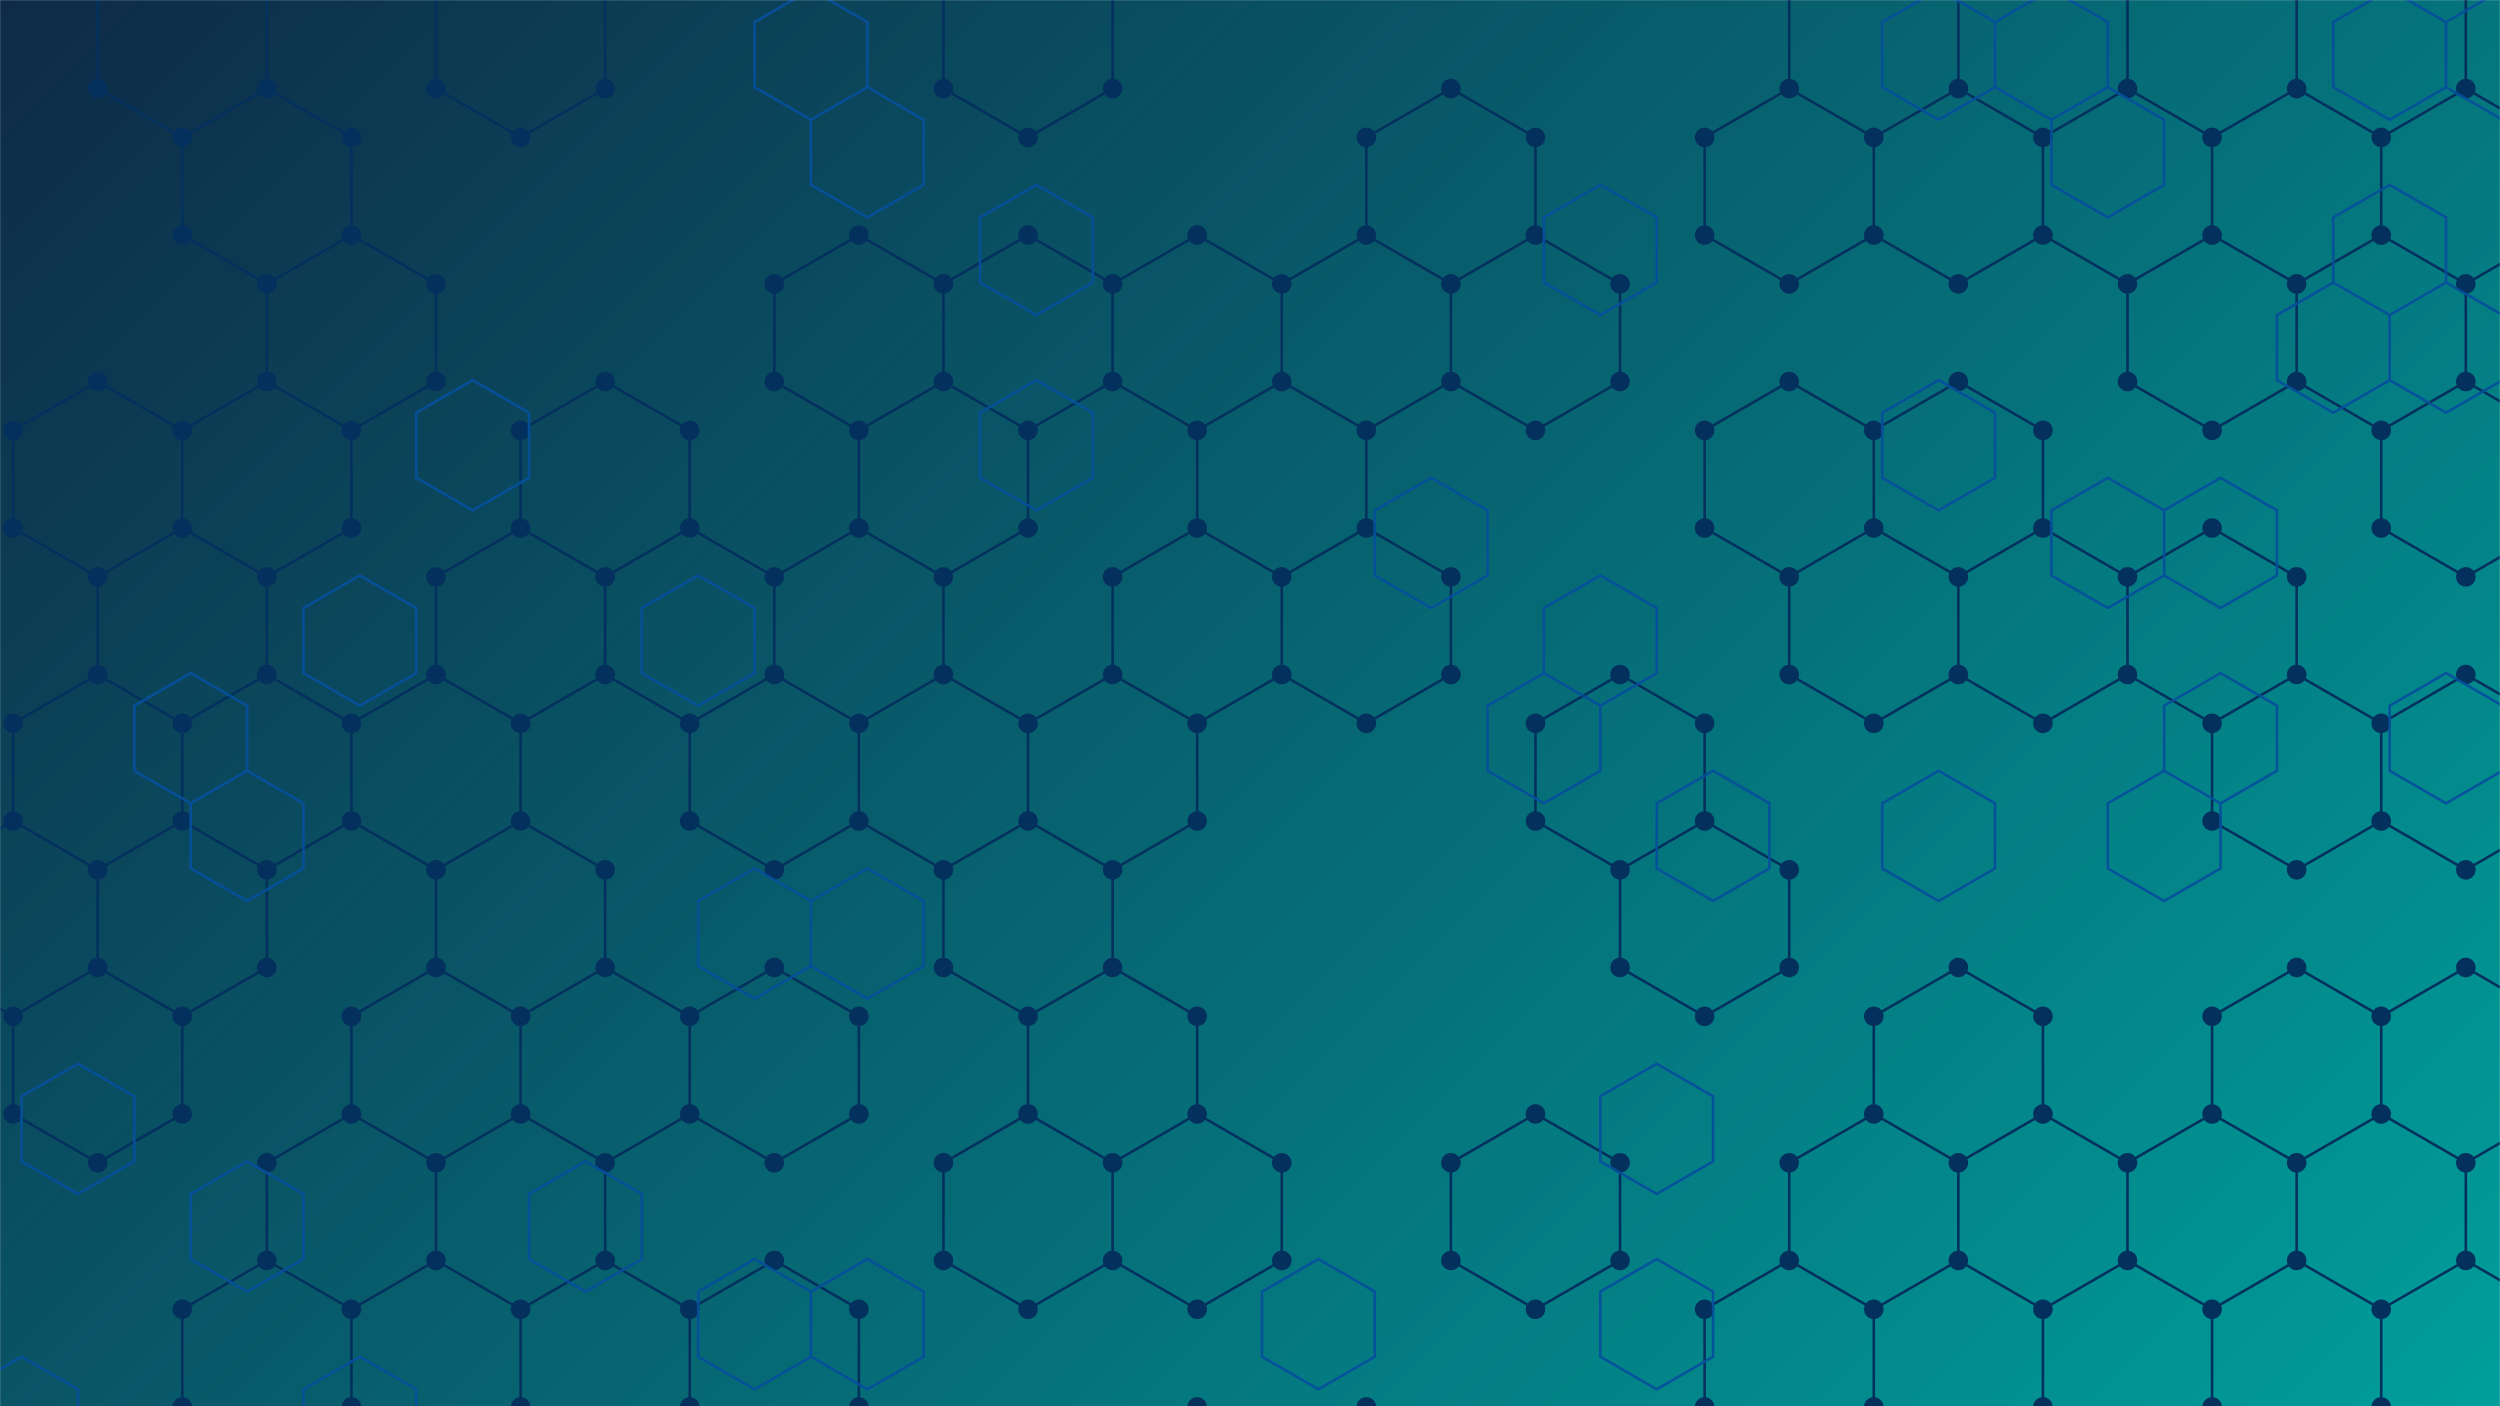 <svg xmlns="http://www.w3.org/2000/svg" version="1.1" xmlns:xlink="http://www.w3.org/1999/xlink" xmlns:svgjs="http://svgjs.com/svgjs" width="1920" height="1080" preserveAspectRatio="none" viewBox="0 0 1920 1080"><g mask="url(&quot;#SvgjsMask1135&quot;)" fill="none"><rect width="1920" height="1080" x="0" y="0" fill="url(#SvgjsLinearGradient1136)"></rect><path d="M75.03 293.03L139.99 330.53L139.99 405.53L75.03 443.03L10.08 405.53L10.08 330.53zM75.03 518.03L139.99 555.53L139.99 630.53L75.03 668.03L10.08 630.53L10.08 555.53zM10.08 630.53L75.03 668.03L75.03 743.03L10.08 780.53L-54.87 743.03L-54.87 668.03zM75.03 743.03L139.99 780.53L139.99 855.53L75.03 893.03L10.08 855.53L10.08 780.53zM139.99 -44.47L204.94 -6.97L204.94 68.03L139.99 105.53L75.03 68.03L75.03 -6.97zM204.94 68.03L269.89 105.53L269.89 180.53L204.94 218.03L139.99 180.53L139.99 105.53zM204.94 293.03L269.89 330.53L269.89 405.53L204.94 443.03L139.99 405.53L139.99 330.53zM139.99 405.53L204.94 443.03L204.94 518.03L139.99 555.53L75.03 518.03L75.03 443.03zM204.94 518.03L269.89 555.53L269.89 630.53L204.94 668.03L139.99 630.53L139.99 555.53zM139.99 630.53L204.94 668.03L204.94 743.03L139.99 780.53L75.03 743.03L75.03 668.03zM204.94 968.03L269.89 1005.53L269.89 1080.53L204.94 1118.03L139.99 1080.53L139.99 1005.53zM269.89 180.53L334.85 218.03L334.85 293.03L269.89 330.53L204.94 293.03L204.94 218.03zM334.85 518.03L399.8 555.53L399.8 630.53L334.85 668.03L269.89 630.53L269.89 555.53zM334.85 743.03L399.8 780.53L399.8 855.53L334.85 893.03L269.89 855.53L269.89 780.53zM269.89 855.53L334.85 893.03L334.85 968.03L269.89 1005.53L204.94 968.03L204.94 893.03zM269.89 1080.53L334.85 1118.03L334.85 1193.03L269.89 1230.53L204.94 1193.03L204.94 1118.03zM399.8 -44.47L464.76 -6.97L464.76 68.03L399.8 105.53L334.85 68.03L334.85 -6.97zM464.76 293.03L529.71 330.53L529.71 405.53L464.76 443.03L399.8 405.53L399.8 330.53zM399.8 405.53L464.76 443.03L464.76 518.03L399.8 555.53L334.85 518.03L334.85 443.03zM399.8 630.53L464.76 668.03L464.76 743.03L399.8 780.53L334.85 743.03L334.85 668.03zM464.76 743.03L529.71 780.53L529.71 855.53L464.76 893.03L399.8 855.53L399.8 780.53zM399.8 855.53L464.76 893.03L464.76 968.03L399.8 1005.53L334.85 968.03L334.85 893.03zM464.76 968.03L529.71 1005.53L529.71 1080.53L464.76 1118.03L399.8 1080.53L399.8 1005.53zM529.71 405.53L594.66 443.03L594.66 518.03L529.71 555.53L464.76 518.03L464.76 443.03zM594.66 518.03L659.62 555.53L659.62 630.53L594.66 668.03L529.71 630.53L529.71 555.53zM594.66 743.03L659.62 780.53L659.62 855.53L594.66 893.03L529.71 855.53L529.71 780.53zM594.66 968.03L659.62 1005.53L659.62 1080.53L594.66 1118.03L529.71 1080.53L529.71 1005.53zM659.62 180.53L724.57 218.03L724.57 293.03L659.62 330.53L594.66 293.03L594.66 218.03zM724.57 293.03L789.53 330.53L789.53 405.53L724.57 443.03L659.62 405.53L659.62 330.53zM659.62 405.53L724.57 443.03L724.57 518.03L659.62 555.53L594.66 518.03L594.66 443.03zM724.57 518.03L789.53 555.53L789.53 630.53L724.57 668.03L659.62 630.53L659.62 555.53zM659.62 1080.53L724.57 1118.03L724.57 1193.03L659.62 1230.53L594.66 1193.03L594.66 1118.03zM789.52 -44.47L854.48 -6.97L854.48 68.03L789.52 105.53L724.57 68.03L724.57 -6.97zM789.52 180.53L854.48 218.03L854.48 293.03L789.52 330.53L724.57 293.03L724.57 218.03zM854.48 518.03L919.43 555.53L919.43 630.53L854.48 668.03L789.52 630.53L789.52 555.53zM789.52 630.53L854.48 668.03L854.48 743.03L789.52 780.53L724.57 743.03L724.57 668.03zM854.48 743.03L919.43 780.53L919.43 855.53L854.48 893.03L789.52 855.53L789.52 780.53zM789.52 855.53L854.48 893.03L854.48 968.03L789.52 1005.53L724.57 968.03L724.57 893.03zM919.43 180.53L984.39 218.03L984.39 293.03L919.43 330.53L854.48 293.03L854.48 218.03zM984.39 293.03L1049.34 330.53L1049.34 405.53L984.39 443.03L919.43 405.53L919.43 330.53zM919.43 405.53L984.39 443.03L984.39 518.03L919.43 555.53L854.48 518.03L854.48 443.03zM919.43 855.53L984.39 893.03L984.39 968.03L919.43 1005.53L854.48 968.03L854.48 893.03zM919.43 1080.53L984.39 1118.03L984.39 1193.03L919.43 1230.53L854.48 1193.03L854.48 1118.03zM1114.29 68.03L1179.25 105.53L1179.25 180.53L1114.29 218.03L1049.34 180.53L1049.34 105.53zM1049.34 180.53L1114.29 218.03L1114.29 293.03L1049.34 330.53L984.39 293.03L984.39 218.03zM1049.34 405.53L1114.29 443.03L1114.29 518.03L1049.34 555.53L984.39 518.03L984.39 443.03zM1049.34 1080.53L1114.29 1118.03L1114.29 1193.03L1049.34 1230.53L984.39 1193.03L984.39 1118.03zM1179.25 180.53L1244.2 218.03L1244.2 293.03L1179.25 330.53L1114.29 293.03L1114.29 218.03zM1244.2 518.03L1309.15 555.53L1309.15 630.53L1244.2 668.03L1179.25 630.53L1179.25 555.53zM1179.25 855.53L1244.2 893.03L1244.2 968.03L1179.25 1005.53L1114.29 968.03L1114.29 893.03zM1374.11 68.03L1439.06 105.53L1439.06 180.53L1374.11 218.03L1309.15 180.53L1309.15 105.53zM1374.11 293.03L1439.06 330.53L1439.06 405.53L1374.11 443.03L1309.15 405.53L1309.15 330.53zM1309.15 630.53L1374.11 668.03L1374.11 743.03L1309.15 780.53L1244.2 743.03L1244.2 668.03zM1374.11 968.03L1439.06 1005.53L1439.06 1080.53L1374.11 1118.03L1309.15 1080.53L1309.15 1005.53zM1309.15 1080.53L1374.11 1118.03L1374.11 1193.03L1309.15 1230.53L1244.2 1193.03L1244.2 1118.03zM1439.06 -44.47L1504.02 -6.97L1504.02 68.03L1439.06 105.53L1374.11 68.03L1374.11 -6.97zM1504.02 68.03L1568.97 105.53L1568.97 180.53L1504.02 218.03L1439.06 180.53L1439.06 105.53zM1504.02 293.03L1568.97 330.53L1568.97 405.53L1504.02 443.03L1439.06 405.53L1439.06 330.53zM1439.06 405.53L1504.02 443.03L1504.02 518.03L1439.06 555.53L1374.11 518.03L1374.11 443.03zM1504.02 743.03L1568.97 780.53L1568.97 855.53L1504.02 893.03L1439.06 855.53L1439.06 780.53zM1439.06 855.53L1504.02 893.03L1504.02 968.03L1439.06 1005.53L1374.11 968.03L1374.11 893.03zM1504.02 968.03L1568.97 1005.53L1568.97 1080.53L1504.02 1118.03L1439.06 1080.53L1439.06 1005.53zM1439.06 1080.53L1504.02 1118.03L1504.02 1193.03L1439.06 1230.53L1374.11 1193.03L1374.11 1118.03zM1633.92 68.03L1698.88 105.53L1698.88 180.53L1633.92 218.03L1568.97 180.53L1568.97 105.53zM1568.97 405.53L1633.92 443.03L1633.92 518.03L1568.97 555.53L1504.02 518.03L1504.02 443.03zM1568.97 855.53L1633.92 893.03L1633.92 968.03L1568.97 1005.53L1504.02 968.03L1504.02 893.03zM1633.92 968.03L1698.88 1005.53L1698.88 1080.53L1633.92 1118.03L1568.97 1080.53L1568.97 1005.53zM1698.88 -44.47L1763.83 -6.97L1763.83 68.03L1698.88 105.53L1633.92 68.03L1633.92 -6.97zM1698.88 180.53L1763.83 218.03L1763.83 293.03L1698.88 330.53L1633.92 293.03L1633.92 218.03zM1698.88 405.53L1763.83 443.03L1763.83 518.03L1698.88 555.53L1633.92 518.03L1633.92 443.03zM1763.83 518.03L1828.78 555.53L1828.78 630.53L1763.83 668.03L1698.88 630.53L1698.88 555.53zM1763.83 743.03L1828.78 780.53L1828.78 855.53L1763.83 893.03L1698.88 855.53L1698.88 780.53zM1698.88 855.53L1763.83 893.03L1763.83 968.03L1698.88 1005.53L1633.92 968.03L1633.92 893.03zM1763.83 968.03L1828.78 1005.53L1828.78 1080.53L1763.83 1118.03L1698.88 1080.53L1698.88 1005.53zM1698.88 1080.53L1763.83 1118.03L1763.83 1193.03L1698.88 1230.53L1633.92 1193.03L1633.92 1118.03zM1828.78 -44.47L1893.74 -6.97L1893.74 68.03L1828.78 105.53L1763.83 68.03L1763.83 -6.97zM1893.74 68.03L1958.69 105.53L1958.69 180.53L1893.74 218.03L1828.78 180.53L1828.78 105.53zM1828.78 180.53L1893.74 218.03L1893.74 293.03L1828.78 330.53L1763.83 293.03L1763.83 218.03zM1893.74 293.03L1958.69 330.53L1958.69 405.53L1893.74 443.03L1828.78 405.53L1828.78 330.53zM1893.74 518.03L1958.69 555.53L1958.69 630.53L1893.74 668.03L1828.78 630.53L1828.78 555.53zM1893.74 743.03L1958.69 780.53L1958.69 855.53L1893.74 893.03L1828.78 855.53L1828.78 780.53zM1828.78 855.53L1893.74 893.03L1893.74 968.03L1828.78 1005.53L1763.83 968.03L1763.83 893.03zM1893.74 968.03L1958.69 1005.53L1958.69 1080.53L1893.74 1118.03L1828.78 1080.53L1828.78 1005.53zM1828.78 1080.53L1893.74 1118.03L1893.74 1193.03L1828.78 1230.53L1763.83 1193.03L1763.83 1118.03z" stroke="#03305d" stroke-width="2"></path><path d="M67.53 293.03 a7.5 7.5 0 1 0 15 0 a7.5 7.5 0 1 0 -15 0zM132.49 330.53 a7.5 7.5 0 1 0 15 0 a7.5 7.5 0 1 0 -15 0zM132.49 405.53 a7.5 7.5 0 1 0 15 0 a7.5 7.5 0 1 0 -15 0zM67.53 443.03 a7.5 7.5 0 1 0 15 0 a7.5 7.5 0 1 0 -15 0zM2.58 405.53 a7.5 7.5 0 1 0 15 0 a7.5 7.5 0 1 0 -15 0zM2.58 330.53 a7.5 7.5 0 1 0 15 0 a7.5 7.5 0 1 0 -15 0zM67.53 518.03 a7.5 7.5 0 1 0 15 0 a7.5 7.5 0 1 0 -15 0zM132.49 555.53 a7.5 7.5 0 1 0 15 0 a7.5 7.5 0 1 0 -15 0zM132.49 630.53 a7.5 7.5 0 1 0 15 0 a7.5 7.5 0 1 0 -15 0zM67.53 668.03 a7.5 7.5 0 1 0 15 0 a7.5 7.5 0 1 0 -15 0zM2.58 630.53 a7.5 7.5 0 1 0 15 0 a7.5 7.5 0 1 0 -15 0zM2.58 555.53 a7.5 7.5 0 1 0 15 0 a7.5 7.5 0 1 0 -15 0zM67.53 743.03 a7.5 7.5 0 1 0 15 0 a7.5 7.5 0 1 0 -15 0zM2.58 780.53 a7.5 7.5 0 1 0 15 0 a7.5 7.5 0 1 0 -15 0zM-62.37 743.03 a7.5 7.5 0 1 0 15 0 a7.5 7.5 0 1 0 -15 0zM-62.37 668.03 a7.5 7.5 0 1 0 15 0 a7.5 7.5 0 1 0 -15 0zM132.49 780.53 a7.5 7.5 0 1 0 15 0 a7.5 7.5 0 1 0 -15 0zM132.49 855.53 a7.5 7.5 0 1 0 15 0 a7.5 7.5 0 1 0 -15 0zM67.53 893.03 a7.5 7.5 0 1 0 15 0 a7.5 7.5 0 1 0 -15 0zM2.58 855.53 a7.5 7.5 0 1 0 15 0 a7.5 7.5 0 1 0 -15 0zM132.49 -44.47 a7.5 7.5 0 1 0 15 0 a7.5 7.5 0 1 0 -15 0zM197.44 -6.97 a7.5 7.5 0 1 0 15 0 a7.5 7.5 0 1 0 -15 0zM197.44 68.03 a7.5 7.5 0 1 0 15 0 a7.5 7.5 0 1 0 -15 0zM132.49 105.53 a7.5 7.5 0 1 0 15 0 a7.5 7.5 0 1 0 -15 0zM67.53 68.03 a7.5 7.5 0 1 0 15 0 a7.5 7.5 0 1 0 -15 0zM67.53 -6.97 a7.5 7.5 0 1 0 15 0 a7.5 7.5 0 1 0 -15 0zM262.39 105.53 a7.5 7.5 0 1 0 15 0 a7.5 7.5 0 1 0 -15 0zM262.39 180.53 a7.5 7.5 0 1 0 15 0 a7.5 7.5 0 1 0 -15 0zM197.44 218.03 a7.5 7.5 0 1 0 15 0 a7.5 7.5 0 1 0 -15 0zM132.49 180.53 a7.5 7.5 0 1 0 15 0 a7.5 7.5 0 1 0 -15 0zM197.44 293.03 a7.5 7.5 0 1 0 15 0 a7.5 7.5 0 1 0 -15 0zM262.39 330.53 a7.5 7.5 0 1 0 15 0 a7.5 7.5 0 1 0 -15 0zM262.39 405.53 a7.5 7.5 0 1 0 15 0 a7.5 7.5 0 1 0 -15 0zM197.44 443.03 a7.5 7.5 0 1 0 15 0 a7.5 7.5 0 1 0 -15 0zM197.44 518.03 a7.5 7.5 0 1 0 15 0 a7.5 7.5 0 1 0 -15 0zM262.39 555.53 a7.5 7.5 0 1 0 15 0 a7.5 7.5 0 1 0 -15 0zM262.39 630.53 a7.5 7.5 0 1 0 15 0 a7.5 7.5 0 1 0 -15 0zM197.44 668.03 a7.5 7.5 0 1 0 15 0 a7.5 7.5 0 1 0 -15 0zM197.44 743.03 a7.5 7.5 0 1 0 15 0 a7.5 7.5 0 1 0 -15 0zM197.44 968.03 a7.5 7.5 0 1 0 15 0 a7.5 7.5 0 1 0 -15 0zM262.39 1005.53 a7.5 7.5 0 1 0 15 0 a7.5 7.5 0 1 0 -15 0zM262.39 1080.53 a7.5 7.5 0 1 0 15 0 a7.5 7.5 0 1 0 -15 0zM197.44 1118.03 a7.5 7.5 0 1 0 15 0 a7.5 7.5 0 1 0 -15 0zM132.49 1080.53 a7.5 7.5 0 1 0 15 0 a7.5 7.5 0 1 0 -15 0zM132.49 1005.53 a7.5 7.5 0 1 0 15 0 a7.5 7.5 0 1 0 -15 0zM327.35 218.03 a7.5 7.5 0 1 0 15 0 a7.5 7.5 0 1 0 -15 0zM327.35 293.03 a7.5 7.5 0 1 0 15 0 a7.5 7.5 0 1 0 -15 0zM327.35 518.03 a7.5 7.5 0 1 0 15 0 a7.5 7.5 0 1 0 -15 0zM392.3 555.53 a7.5 7.5 0 1 0 15 0 a7.5 7.5 0 1 0 -15 0zM392.3 630.53 a7.5 7.5 0 1 0 15 0 a7.5 7.5 0 1 0 -15 0zM327.35 668.03 a7.5 7.5 0 1 0 15 0 a7.5 7.5 0 1 0 -15 0zM327.35 743.03 a7.5 7.5 0 1 0 15 0 a7.5 7.5 0 1 0 -15 0zM392.3 780.53 a7.5 7.5 0 1 0 15 0 a7.5 7.5 0 1 0 -15 0zM392.3 855.53 a7.5 7.5 0 1 0 15 0 a7.5 7.5 0 1 0 -15 0zM327.35 893.03 a7.5 7.5 0 1 0 15 0 a7.5 7.5 0 1 0 -15 0zM262.39 855.53 a7.5 7.5 0 1 0 15 0 a7.5 7.5 0 1 0 -15 0zM262.39 780.53 a7.5 7.5 0 1 0 15 0 a7.5 7.5 0 1 0 -15 0zM327.35 968.03 a7.5 7.5 0 1 0 15 0 a7.5 7.5 0 1 0 -15 0zM197.44 893.03 a7.5 7.5 0 1 0 15 0 a7.5 7.5 0 1 0 -15 0zM327.35 1118.03 a7.5 7.5 0 1 0 15 0 a7.5 7.5 0 1 0 -15 0zM327.35 1193.03 a7.5 7.5 0 1 0 15 0 a7.5 7.5 0 1 0 -15 0zM262.39 1230.53 a7.5 7.5 0 1 0 15 0 a7.5 7.5 0 1 0 -15 0zM197.44 1193.03 a7.5 7.5 0 1 0 15 0 a7.5 7.5 0 1 0 -15 0zM392.3 -44.47 a7.5 7.5 0 1 0 15 0 a7.5 7.5 0 1 0 -15 0zM457.26 -6.97 a7.5 7.5 0 1 0 15 0 a7.5 7.5 0 1 0 -15 0zM457.26 68.03 a7.5 7.5 0 1 0 15 0 a7.5 7.5 0 1 0 -15 0zM392.3 105.53 a7.5 7.5 0 1 0 15 0 a7.5 7.5 0 1 0 -15 0zM327.35 68.03 a7.5 7.5 0 1 0 15 0 a7.5 7.5 0 1 0 -15 0zM327.35 -6.97 a7.5 7.5 0 1 0 15 0 a7.5 7.5 0 1 0 -15 0zM457.26 293.03 a7.5 7.5 0 1 0 15 0 a7.5 7.5 0 1 0 -15 0zM522.21 330.53 a7.5 7.5 0 1 0 15 0 a7.5 7.5 0 1 0 -15 0zM522.21 405.53 a7.5 7.5 0 1 0 15 0 a7.5 7.5 0 1 0 -15 0zM457.26 443.03 a7.5 7.5 0 1 0 15 0 a7.5 7.5 0 1 0 -15 0zM392.3 405.53 a7.5 7.5 0 1 0 15 0 a7.5 7.5 0 1 0 -15 0zM392.3 330.53 a7.5 7.5 0 1 0 15 0 a7.5 7.5 0 1 0 -15 0zM457.26 518.03 a7.5 7.5 0 1 0 15 0 a7.5 7.5 0 1 0 -15 0zM327.35 443.03 a7.5 7.5 0 1 0 15 0 a7.5 7.5 0 1 0 -15 0zM457.26 668.03 a7.5 7.5 0 1 0 15 0 a7.5 7.5 0 1 0 -15 0zM457.26 743.03 a7.5 7.5 0 1 0 15 0 a7.5 7.5 0 1 0 -15 0zM522.21 780.53 a7.5 7.5 0 1 0 15 0 a7.5 7.5 0 1 0 -15 0zM522.21 855.53 a7.5 7.5 0 1 0 15 0 a7.5 7.5 0 1 0 -15 0zM457.26 893.03 a7.5 7.5 0 1 0 15 0 a7.5 7.5 0 1 0 -15 0zM457.26 968.03 a7.5 7.5 0 1 0 15 0 a7.5 7.5 0 1 0 -15 0zM392.3 1005.53 a7.5 7.5 0 1 0 15 0 a7.5 7.5 0 1 0 -15 0zM522.21 1005.53 a7.5 7.5 0 1 0 15 0 a7.5 7.5 0 1 0 -15 0zM522.21 1080.53 a7.5 7.5 0 1 0 15 0 a7.5 7.5 0 1 0 -15 0zM457.26 1118.03 a7.5 7.5 0 1 0 15 0 a7.5 7.5 0 1 0 -15 0zM392.3 1080.53 a7.5 7.5 0 1 0 15 0 a7.5 7.5 0 1 0 -15 0zM587.16 443.03 a7.5 7.5 0 1 0 15 0 a7.5 7.5 0 1 0 -15 0zM587.16 518.03 a7.5 7.5 0 1 0 15 0 a7.5 7.5 0 1 0 -15 0zM522.21 555.53 a7.5 7.5 0 1 0 15 0 a7.5 7.5 0 1 0 -15 0zM652.12 555.53 a7.5 7.5 0 1 0 15 0 a7.5 7.5 0 1 0 -15 0zM652.12 630.53 a7.5 7.5 0 1 0 15 0 a7.5 7.5 0 1 0 -15 0zM587.16 668.03 a7.5 7.5 0 1 0 15 0 a7.5 7.5 0 1 0 -15 0zM522.21 630.53 a7.5 7.5 0 1 0 15 0 a7.5 7.5 0 1 0 -15 0zM587.16 743.03 a7.5 7.5 0 1 0 15 0 a7.5 7.5 0 1 0 -15 0zM652.12 780.53 a7.5 7.5 0 1 0 15 0 a7.5 7.5 0 1 0 -15 0zM652.12 855.53 a7.5 7.5 0 1 0 15 0 a7.5 7.5 0 1 0 -15 0zM587.16 893.03 a7.5 7.5 0 1 0 15 0 a7.5 7.5 0 1 0 -15 0zM587.16 968.03 a7.5 7.5 0 1 0 15 0 a7.5 7.5 0 1 0 -15 0zM652.12 1005.53 a7.5 7.5 0 1 0 15 0 a7.5 7.5 0 1 0 -15 0zM652.12 1080.53 a7.5 7.5 0 1 0 15 0 a7.5 7.5 0 1 0 -15 0zM587.16 1118.03 a7.5 7.5 0 1 0 15 0 a7.5 7.5 0 1 0 -15 0zM652.12 180.53 a7.5 7.5 0 1 0 15 0 a7.5 7.5 0 1 0 -15 0zM717.07 218.03 a7.5 7.5 0 1 0 15 0 a7.5 7.5 0 1 0 -15 0zM717.07 293.03 a7.5 7.5 0 1 0 15 0 a7.5 7.5 0 1 0 -15 0zM652.12 330.53 a7.5 7.5 0 1 0 15 0 a7.5 7.5 0 1 0 -15 0zM587.16 293.03 a7.5 7.5 0 1 0 15 0 a7.5 7.5 0 1 0 -15 0zM587.16 218.03 a7.5 7.5 0 1 0 15 0 a7.5 7.5 0 1 0 -15 0zM782.03 330.53 a7.5 7.5 0 1 0 15 0 a7.5 7.5 0 1 0 -15 0zM782.03 405.53 a7.5 7.5 0 1 0 15 0 a7.5 7.5 0 1 0 -15 0zM717.07 443.03 a7.5 7.5 0 1 0 15 0 a7.5 7.5 0 1 0 -15 0zM652.12 405.53 a7.5 7.5 0 1 0 15 0 a7.5 7.5 0 1 0 -15 0zM717.07 518.03 a7.5 7.5 0 1 0 15 0 a7.5 7.5 0 1 0 -15 0zM782.03 555.53 a7.5 7.5 0 1 0 15 0 a7.5 7.5 0 1 0 -15 0zM782.03 630.53 a7.5 7.5 0 1 0 15 0 a7.5 7.5 0 1 0 -15 0zM717.07 668.03 a7.5 7.5 0 1 0 15 0 a7.5 7.5 0 1 0 -15 0zM717.07 1118.03 a7.5 7.5 0 1 0 15 0 a7.5 7.5 0 1 0 -15 0zM717.07 1193.03 a7.5 7.5 0 1 0 15 0 a7.5 7.5 0 1 0 -15 0zM652.12 1230.53 a7.5 7.5 0 1 0 15 0 a7.5 7.5 0 1 0 -15 0zM587.16 1193.03 a7.5 7.5 0 1 0 15 0 a7.5 7.5 0 1 0 -15 0zM782.02 -44.47 a7.5 7.5 0 1 0 15 0 a7.5 7.5 0 1 0 -15 0zM846.98 -6.97 a7.5 7.5 0 1 0 15 0 a7.5 7.5 0 1 0 -15 0zM846.98 68.03 a7.5 7.5 0 1 0 15 0 a7.5 7.5 0 1 0 -15 0zM782.02 105.53 a7.5 7.5 0 1 0 15 0 a7.5 7.5 0 1 0 -15 0zM717.07 68.03 a7.5 7.5 0 1 0 15 0 a7.5 7.5 0 1 0 -15 0zM717.07 -6.97 a7.5 7.5 0 1 0 15 0 a7.5 7.5 0 1 0 -15 0zM782.02 180.53 a7.5 7.5 0 1 0 15 0 a7.5 7.5 0 1 0 -15 0zM846.98 218.03 a7.5 7.5 0 1 0 15 0 a7.5 7.5 0 1 0 -15 0zM846.98 293.03 a7.5 7.5 0 1 0 15 0 a7.5 7.5 0 1 0 -15 0zM782.02 330.53 a7.5 7.5 0 1 0 15 0 a7.5 7.5 0 1 0 -15 0zM846.98 518.03 a7.5 7.5 0 1 0 15 0 a7.5 7.5 0 1 0 -15 0zM911.93 555.53 a7.5 7.5 0 1 0 15 0 a7.5 7.5 0 1 0 -15 0zM911.93 630.53 a7.5 7.5 0 1 0 15 0 a7.5 7.5 0 1 0 -15 0zM846.98 668.03 a7.5 7.5 0 1 0 15 0 a7.5 7.5 0 1 0 -15 0zM782.02 630.53 a7.5 7.5 0 1 0 15 0 a7.5 7.5 0 1 0 -15 0zM782.02 555.53 a7.5 7.5 0 1 0 15 0 a7.5 7.5 0 1 0 -15 0zM846.98 743.03 a7.5 7.5 0 1 0 15 0 a7.5 7.5 0 1 0 -15 0zM782.02 780.53 a7.5 7.5 0 1 0 15 0 a7.5 7.5 0 1 0 -15 0zM717.07 743.03 a7.5 7.5 0 1 0 15 0 a7.5 7.5 0 1 0 -15 0zM911.93 780.53 a7.5 7.5 0 1 0 15 0 a7.5 7.5 0 1 0 -15 0zM911.93 855.53 a7.5 7.5 0 1 0 15 0 a7.5 7.5 0 1 0 -15 0zM846.98 893.03 a7.5 7.5 0 1 0 15 0 a7.5 7.5 0 1 0 -15 0zM782.02 855.53 a7.5 7.5 0 1 0 15 0 a7.5 7.5 0 1 0 -15 0zM846.98 968.03 a7.5 7.5 0 1 0 15 0 a7.5 7.5 0 1 0 -15 0zM782.02 1005.53 a7.5 7.5 0 1 0 15 0 a7.5 7.5 0 1 0 -15 0zM717.07 968.03 a7.5 7.5 0 1 0 15 0 a7.5 7.5 0 1 0 -15 0zM717.07 893.03 a7.5 7.5 0 1 0 15 0 a7.5 7.5 0 1 0 -15 0zM911.93 180.53 a7.5 7.5 0 1 0 15 0 a7.5 7.5 0 1 0 -15 0zM976.89 218.03 a7.5 7.5 0 1 0 15 0 a7.5 7.5 0 1 0 -15 0zM976.89 293.03 a7.5 7.5 0 1 0 15 0 a7.5 7.5 0 1 0 -15 0zM911.93 330.53 a7.5 7.5 0 1 0 15 0 a7.5 7.5 0 1 0 -15 0zM1041.84 330.53 a7.5 7.5 0 1 0 15 0 a7.5 7.5 0 1 0 -15 0zM1041.84 405.53 a7.5 7.5 0 1 0 15 0 a7.5 7.5 0 1 0 -15 0zM976.89 443.03 a7.5 7.5 0 1 0 15 0 a7.5 7.5 0 1 0 -15 0zM911.93 405.53 a7.5 7.5 0 1 0 15 0 a7.5 7.5 0 1 0 -15 0zM976.89 518.03 a7.5 7.5 0 1 0 15 0 a7.5 7.5 0 1 0 -15 0zM846.98 443.03 a7.5 7.5 0 1 0 15 0 a7.5 7.5 0 1 0 -15 0zM976.89 893.03 a7.5 7.5 0 1 0 15 0 a7.5 7.5 0 1 0 -15 0zM976.89 968.03 a7.5 7.5 0 1 0 15 0 a7.5 7.5 0 1 0 -15 0zM911.93 1005.53 a7.5 7.5 0 1 0 15 0 a7.5 7.5 0 1 0 -15 0zM911.93 1080.53 a7.5 7.5 0 1 0 15 0 a7.5 7.5 0 1 0 -15 0zM976.89 1118.03 a7.5 7.5 0 1 0 15 0 a7.5 7.5 0 1 0 -15 0zM976.89 1193.03 a7.5 7.5 0 1 0 15 0 a7.5 7.5 0 1 0 -15 0zM911.93 1230.53 a7.5 7.5 0 1 0 15 0 a7.5 7.5 0 1 0 -15 0zM846.98 1193.03 a7.5 7.5 0 1 0 15 0 a7.5 7.5 0 1 0 -15 0zM846.98 1118.03 a7.5 7.5 0 1 0 15 0 a7.5 7.5 0 1 0 -15 0zM1106.79 68.03 a7.5 7.5 0 1 0 15 0 a7.5 7.5 0 1 0 -15 0zM1171.75 105.53 a7.5 7.5 0 1 0 15 0 a7.5 7.5 0 1 0 -15 0zM1171.75 180.53 a7.5 7.5 0 1 0 15 0 a7.5 7.5 0 1 0 -15 0zM1106.79 218.03 a7.5 7.5 0 1 0 15 0 a7.5 7.5 0 1 0 -15 0zM1041.84 180.53 a7.5 7.5 0 1 0 15 0 a7.5 7.5 0 1 0 -15 0zM1041.84 105.53 a7.5 7.5 0 1 0 15 0 a7.5 7.5 0 1 0 -15 0zM1106.79 293.03 a7.5 7.5 0 1 0 15 0 a7.5 7.5 0 1 0 -15 0zM1106.79 443.03 a7.5 7.5 0 1 0 15 0 a7.5 7.5 0 1 0 -15 0zM1106.79 518.03 a7.5 7.5 0 1 0 15 0 a7.5 7.5 0 1 0 -15 0zM1041.84 555.53 a7.5 7.5 0 1 0 15 0 a7.5 7.5 0 1 0 -15 0zM1041.84 1080.53 a7.5 7.5 0 1 0 15 0 a7.5 7.5 0 1 0 -15 0zM1106.79 1118.03 a7.5 7.5 0 1 0 15 0 a7.5 7.5 0 1 0 -15 0zM1106.79 1193.03 a7.5 7.5 0 1 0 15 0 a7.5 7.5 0 1 0 -15 0zM1041.84 1230.53 a7.5 7.5 0 1 0 15 0 a7.5 7.5 0 1 0 -15 0zM1236.7 218.03 a7.5 7.5 0 1 0 15 0 a7.5 7.5 0 1 0 -15 0zM1236.7 293.03 a7.5 7.5 0 1 0 15 0 a7.5 7.5 0 1 0 -15 0zM1171.75 330.53 a7.5 7.5 0 1 0 15 0 a7.5 7.5 0 1 0 -15 0zM1236.7 518.03 a7.5 7.5 0 1 0 15 0 a7.5 7.5 0 1 0 -15 0zM1301.65 555.53 a7.5 7.5 0 1 0 15 0 a7.5 7.5 0 1 0 -15 0zM1301.65 630.53 a7.5 7.5 0 1 0 15 0 a7.5 7.5 0 1 0 -15 0zM1236.7 668.03 a7.5 7.5 0 1 0 15 0 a7.5 7.5 0 1 0 -15 0zM1171.75 630.53 a7.5 7.5 0 1 0 15 0 a7.5 7.5 0 1 0 -15 0zM1171.75 555.53 a7.5 7.5 0 1 0 15 0 a7.5 7.5 0 1 0 -15 0zM1171.75 855.53 a7.5 7.5 0 1 0 15 0 a7.5 7.5 0 1 0 -15 0zM1236.7 893.03 a7.5 7.5 0 1 0 15 0 a7.5 7.5 0 1 0 -15 0zM1236.7 968.03 a7.5 7.5 0 1 0 15 0 a7.5 7.5 0 1 0 -15 0zM1171.75 1005.53 a7.5 7.5 0 1 0 15 0 a7.5 7.5 0 1 0 -15 0zM1106.79 968.03 a7.5 7.5 0 1 0 15 0 a7.5 7.5 0 1 0 -15 0zM1106.79 893.03 a7.5 7.5 0 1 0 15 0 a7.5 7.5 0 1 0 -15 0zM1366.61 68.03 a7.5 7.5 0 1 0 15 0 a7.5 7.5 0 1 0 -15 0zM1431.56 105.53 a7.5 7.5 0 1 0 15 0 a7.5 7.5 0 1 0 -15 0zM1431.56 180.53 a7.5 7.5 0 1 0 15 0 a7.5 7.5 0 1 0 -15 0zM1366.61 218.03 a7.5 7.5 0 1 0 15 0 a7.5 7.5 0 1 0 -15 0zM1301.65 180.53 a7.5 7.5 0 1 0 15 0 a7.5 7.5 0 1 0 -15 0zM1301.65 105.53 a7.5 7.5 0 1 0 15 0 a7.5 7.5 0 1 0 -15 0zM1366.61 293.03 a7.5 7.5 0 1 0 15 0 a7.5 7.5 0 1 0 -15 0zM1431.56 330.53 a7.5 7.5 0 1 0 15 0 a7.5 7.5 0 1 0 -15 0zM1431.56 405.53 a7.5 7.5 0 1 0 15 0 a7.5 7.5 0 1 0 -15 0zM1366.61 443.03 a7.5 7.5 0 1 0 15 0 a7.5 7.5 0 1 0 -15 0zM1301.65 405.53 a7.5 7.5 0 1 0 15 0 a7.5 7.5 0 1 0 -15 0zM1301.65 330.53 a7.5 7.5 0 1 0 15 0 a7.5 7.5 0 1 0 -15 0zM1366.61 668.03 a7.5 7.5 0 1 0 15 0 a7.5 7.5 0 1 0 -15 0zM1366.61 743.03 a7.5 7.5 0 1 0 15 0 a7.5 7.5 0 1 0 -15 0zM1301.65 780.53 a7.5 7.5 0 1 0 15 0 a7.5 7.5 0 1 0 -15 0zM1236.7 743.03 a7.5 7.5 0 1 0 15 0 a7.5 7.5 0 1 0 -15 0zM1366.61 968.03 a7.5 7.5 0 1 0 15 0 a7.5 7.5 0 1 0 -15 0zM1431.56 1005.53 a7.5 7.5 0 1 0 15 0 a7.5 7.5 0 1 0 -15 0zM1431.56 1080.53 a7.5 7.5 0 1 0 15 0 a7.5 7.5 0 1 0 -15 0zM1366.61 1118.03 a7.5 7.5 0 1 0 15 0 a7.5 7.5 0 1 0 -15 0zM1301.65 1080.53 a7.5 7.5 0 1 0 15 0 a7.5 7.5 0 1 0 -15 0zM1301.65 1005.53 a7.5 7.5 0 1 0 15 0 a7.5 7.5 0 1 0 -15 0zM1366.61 1193.03 a7.5 7.5 0 1 0 15 0 a7.5 7.5 0 1 0 -15 0zM1301.65 1230.53 a7.5 7.5 0 1 0 15 0 a7.5 7.5 0 1 0 -15 0zM1236.7 1193.03 a7.5 7.5 0 1 0 15 0 a7.5 7.5 0 1 0 -15 0zM1236.7 1118.03 a7.5 7.5 0 1 0 15 0 a7.5 7.5 0 1 0 -15 0zM1431.56 -44.47 a7.5 7.5 0 1 0 15 0 a7.5 7.5 0 1 0 -15 0zM1496.52 -6.97 a7.5 7.5 0 1 0 15 0 a7.5 7.5 0 1 0 -15 0zM1496.52 68.03 a7.5 7.5 0 1 0 15 0 a7.5 7.5 0 1 0 -15 0zM1366.61 -6.97 a7.5 7.5 0 1 0 15 0 a7.5 7.5 0 1 0 -15 0zM1561.47 105.53 a7.5 7.5 0 1 0 15 0 a7.5 7.5 0 1 0 -15 0zM1561.47 180.53 a7.5 7.5 0 1 0 15 0 a7.5 7.5 0 1 0 -15 0zM1496.52 218.03 a7.5 7.5 0 1 0 15 0 a7.5 7.5 0 1 0 -15 0zM1496.52 293.03 a7.5 7.5 0 1 0 15 0 a7.5 7.5 0 1 0 -15 0zM1561.47 330.53 a7.5 7.5 0 1 0 15 0 a7.5 7.5 0 1 0 -15 0zM1561.47 405.53 a7.5 7.5 0 1 0 15 0 a7.5 7.5 0 1 0 -15 0zM1496.52 443.03 a7.5 7.5 0 1 0 15 0 a7.5 7.5 0 1 0 -15 0zM1496.52 518.03 a7.5 7.5 0 1 0 15 0 a7.5 7.5 0 1 0 -15 0zM1431.56 555.53 a7.5 7.5 0 1 0 15 0 a7.5 7.5 0 1 0 -15 0zM1366.61 518.03 a7.5 7.5 0 1 0 15 0 a7.5 7.5 0 1 0 -15 0zM1496.52 743.03 a7.5 7.5 0 1 0 15 0 a7.5 7.5 0 1 0 -15 0zM1561.47 780.53 a7.5 7.5 0 1 0 15 0 a7.5 7.5 0 1 0 -15 0zM1561.47 855.53 a7.5 7.5 0 1 0 15 0 a7.5 7.5 0 1 0 -15 0zM1496.52 893.03 a7.5 7.5 0 1 0 15 0 a7.5 7.5 0 1 0 -15 0zM1431.56 855.53 a7.5 7.5 0 1 0 15 0 a7.5 7.5 0 1 0 -15 0zM1431.56 780.53 a7.5 7.5 0 1 0 15 0 a7.5 7.5 0 1 0 -15 0zM1496.52 968.03 a7.5 7.5 0 1 0 15 0 a7.5 7.5 0 1 0 -15 0zM1366.61 893.03 a7.5 7.5 0 1 0 15 0 a7.5 7.5 0 1 0 -15 0zM1561.47 1005.53 a7.5 7.5 0 1 0 15 0 a7.5 7.5 0 1 0 -15 0zM1561.47 1080.53 a7.5 7.5 0 1 0 15 0 a7.5 7.5 0 1 0 -15 0zM1496.52 1118.03 a7.5 7.5 0 1 0 15 0 a7.5 7.5 0 1 0 -15 0zM1496.52 1193.03 a7.5 7.5 0 1 0 15 0 a7.5 7.5 0 1 0 -15 0zM1431.56 1230.53 a7.5 7.5 0 1 0 15 0 a7.5 7.5 0 1 0 -15 0zM1626.42 68.03 a7.5 7.5 0 1 0 15 0 a7.5 7.5 0 1 0 -15 0zM1691.38 105.53 a7.5 7.5 0 1 0 15 0 a7.5 7.5 0 1 0 -15 0zM1691.38 180.53 a7.5 7.5 0 1 0 15 0 a7.5 7.5 0 1 0 -15 0zM1626.42 218.03 a7.5 7.5 0 1 0 15 0 a7.5 7.5 0 1 0 -15 0zM1626.42 443.03 a7.5 7.5 0 1 0 15 0 a7.5 7.5 0 1 0 -15 0zM1626.42 518.03 a7.5 7.5 0 1 0 15 0 a7.5 7.5 0 1 0 -15 0zM1561.47 555.53 a7.5 7.5 0 1 0 15 0 a7.5 7.5 0 1 0 -15 0zM1626.42 893.03 a7.5 7.5 0 1 0 15 0 a7.5 7.5 0 1 0 -15 0zM1626.42 968.03 a7.5 7.5 0 1 0 15 0 a7.5 7.5 0 1 0 -15 0zM1691.38 1005.53 a7.5 7.5 0 1 0 15 0 a7.5 7.5 0 1 0 -15 0zM1691.38 1080.53 a7.5 7.5 0 1 0 15 0 a7.5 7.5 0 1 0 -15 0zM1626.42 1118.03 a7.5 7.5 0 1 0 15 0 a7.5 7.5 0 1 0 -15 0zM1691.38 -44.47 a7.5 7.5 0 1 0 15 0 a7.5 7.5 0 1 0 -15 0zM1756.33 -6.97 a7.5 7.5 0 1 0 15 0 a7.5 7.5 0 1 0 -15 0zM1756.33 68.03 a7.5 7.5 0 1 0 15 0 a7.5 7.5 0 1 0 -15 0zM1626.42 -6.97 a7.5 7.5 0 1 0 15 0 a7.5 7.5 0 1 0 -15 0zM1756.33 218.03 a7.5 7.5 0 1 0 15 0 a7.5 7.5 0 1 0 -15 0zM1756.33 293.03 a7.5 7.5 0 1 0 15 0 a7.5 7.5 0 1 0 -15 0zM1691.38 330.53 a7.5 7.5 0 1 0 15 0 a7.5 7.5 0 1 0 -15 0zM1626.42 293.03 a7.5 7.5 0 1 0 15 0 a7.5 7.5 0 1 0 -15 0zM1691.38 405.53 a7.5 7.5 0 1 0 15 0 a7.5 7.5 0 1 0 -15 0zM1756.33 443.03 a7.5 7.5 0 1 0 15 0 a7.5 7.5 0 1 0 -15 0zM1756.33 518.03 a7.5 7.5 0 1 0 15 0 a7.5 7.5 0 1 0 -15 0zM1691.38 555.53 a7.5 7.5 0 1 0 15 0 a7.5 7.5 0 1 0 -15 0zM1821.28 555.53 a7.5 7.5 0 1 0 15 0 a7.5 7.5 0 1 0 -15 0zM1821.28 630.53 a7.5 7.5 0 1 0 15 0 a7.5 7.5 0 1 0 -15 0zM1756.33 668.03 a7.5 7.5 0 1 0 15 0 a7.5 7.5 0 1 0 -15 0zM1691.38 630.53 a7.5 7.5 0 1 0 15 0 a7.5 7.5 0 1 0 -15 0zM1756.33 743.03 a7.5 7.5 0 1 0 15 0 a7.5 7.5 0 1 0 -15 0zM1821.28 780.53 a7.5 7.5 0 1 0 15 0 a7.5 7.5 0 1 0 -15 0zM1821.28 855.53 a7.5 7.5 0 1 0 15 0 a7.5 7.5 0 1 0 -15 0zM1756.33 893.03 a7.5 7.5 0 1 0 15 0 a7.5 7.5 0 1 0 -15 0zM1691.38 855.53 a7.5 7.5 0 1 0 15 0 a7.5 7.5 0 1 0 -15 0zM1691.38 780.53 a7.5 7.5 0 1 0 15 0 a7.5 7.5 0 1 0 -15 0zM1756.33 968.03 a7.5 7.5 0 1 0 15 0 a7.5 7.5 0 1 0 -15 0zM1821.28 1005.53 a7.5 7.5 0 1 0 15 0 a7.5 7.5 0 1 0 -15 0zM1821.28 1080.53 a7.5 7.5 0 1 0 15 0 a7.5 7.5 0 1 0 -15 0zM1756.33 1118.03 a7.5 7.5 0 1 0 15 0 a7.5 7.5 0 1 0 -15 0zM1756.33 1193.03 a7.5 7.5 0 1 0 15 0 a7.5 7.5 0 1 0 -15 0zM1691.38 1230.53 a7.5 7.5 0 1 0 15 0 a7.5 7.5 0 1 0 -15 0zM1626.42 1193.03 a7.5 7.5 0 1 0 15 0 a7.5 7.5 0 1 0 -15 0zM1821.28 -44.47 a7.5 7.5 0 1 0 15 0 a7.5 7.5 0 1 0 -15 0zM1886.24 -6.97 a7.5 7.5 0 1 0 15 0 a7.5 7.5 0 1 0 -15 0zM1886.24 68.03 a7.5 7.5 0 1 0 15 0 a7.5 7.5 0 1 0 -15 0zM1821.28 105.53 a7.5 7.5 0 1 0 15 0 a7.5 7.5 0 1 0 -15 0zM1951.19 105.53 a7.5 7.5 0 1 0 15 0 a7.5 7.5 0 1 0 -15 0zM1951.19 180.53 a7.5 7.5 0 1 0 15 0 a7.5 7.5 0 1 0 -15 0zM1886.24 218.03 a7.5 7.5 0 1 0 15 0 a7.5 7.5 0 1 0 -15 0zM1821.28 180.53 a7.5 7.5 0 1 0 15 0 a7.5 7.5 0 1 0 -15 0zM1886.24 293.03 a7.5 7.5 0 1 0 15 0 a7.5 7.5 0 1 0 -15 0zM1821.28 330.53 a7.5 7.5 0 1 0 15 0 a7.5 7.5 0 1 0 -15 0zM1951.19 330.53 a7.5 7.5 0 1 0 15 0 a7.5 7.5 0 1 0 -15 0zM1951.19 405.53 a7.5 7.5 0 1 0 15 0 a7.5 7.5 0 1 0 -15 0zM1886.24 443.03 a7.5 7.5 0 1 0 15 0 a7.5 7.5 0 1 0 -15 0zM1821.28 405.53 a7.5 7.5 0 1 0 15 0 a7.5 7.5 0 1 0 -15 0zM1886.24 518.03 a7.5 7.5 0 1 0 15 0 a7.5 7.5 0 1 0 -15 0zM1951.19 555.53 a7.5 7.5 0 1 0 15 0 a7.5 7.5 0 1 0 -15 0zM1951.19 630.53 a7.5 7.5 0 1 0 15 0 a7.5 7.5 0 1 0 -15 0zM1886.24 668.03 a7.5 7.5 0 1 0 15 0 a7.5 7.5 0 1 0 -15 0zM1886.24 743.03 a7.5 7.5 0 1 0 15 0 a7.5 7.5 0 1 0 -15 0zM1951.19 780.53 a7.5 7.5 0 1 0 15 0 a7.5 7.5 0 1 0 -15 0zM1951.19 855.53 a7.5 7.5 0 1 0 15 0 a7.5 7.5 0 1 0 -15 0zM1886.24 893.03 a7.5 7.5 0 1 0 15 0 a7.5 7.5 0 1 0 -15 0zM1886.24 968.03 a7.5 7.5 0 1 0 15 0 a7.5 7.5 0 1 0 -15 0zM1951.19 1005.53 a7.5 7.5 0 1 0 15 0 a7.5 7.5 0 1 0 -15 0zM1951.19 1080.53 a7.5 7.5 0 1 0 15 0 a7.5 7.5 0 1 0 -15 0zM1886.24 1118.03 a7.5 7.5 0 1 0 15 0 a7.5 7.5 0 1 0 -15 0zM1886.24 1193.03 a7.5 7.5 0 1 0 15 0 a7.5 7.5 0 1 0 -15 0zM1821.28 1230.53 a7.5 7.5 0 1 0 15 0 a7.5 7.5 0 1 0 -15 0z" fill="#03305d"></path><path d="M59.86 816.96L103.17 841.96L103.17 891.96L59.86 916.96L16.56 891.96L16.56 841.96zM16.56 1041.96L59.86 1066.96L59.86 1116.96L16.56 1141.96L-26.74 1116.96L-26.74 1066.96zM146.47 516.96L189.77 541.96L189.77 591.96L146.47 616.96L103.17 591.96L103.17 541.96zM189.77 591.96L233.07 616.96L233.07 666.96L189.77 691.96L146.47 666.96L146.47 616.96zM189.77 891.96L233.07 916.96L233.07 966.96L189.77 991.96L146.47 966.96L146.47 916.96zM276.38 441.96L319.68 466.96L319.68 516.96L276.38 541.96L233.07 516.96L233.07 466.96zM276.38 1041.96L319.68 1066.96L319.68 1116.96L276.38 1141.96L233.07 1116.96L233.07 1066.96zM362.98 291.96L406.28 316.96L406.28 366.96L362.98 391.96L319.68 366.96L319.68 316.96zM449.59 891.96L492.89 916.96L492.89 966.96L449.59 991.96L406.28 966.96L406.28 916.96zM536.19 441.96L579.49 466.96L579.49 516.96L536.19 541.96L492.89 516.96L492.89 466.96zM579.49 666.96L622.79 691.96L622.79 741.96L579.49 766.96L536.19 741.96L536.19 691.96zM579.49 966.96L622.79 991.96L622.79 1041.96L579.49 1066.96L536.19 1041.96L536.19 991.96zM622.79 -8.04L666.1 16.96L666.1 66.96L622.79 91.96L579.49 66.96L579.49 16.96zM666.1 66.96L709.4 91.96L709.4 141.96L666.1 166.96L622.79 141.96L622.79 91.96zM666.1 666.96L709.4 691.96L709.4 741.96L666.1 766.96L622.79 741.96L622.79 691.96zM666.1 966.96L709.4 991.96L709.4 1041.96L666.1 1066.96L622.79 1041.96L622.79 991.96zM796 141.96L839.31 166.96L839.31 216.96L796 241.96L752.7 216.96L752.7 166.96zM796 291.96L839.31 316.96L839.31 366.96L796 391.96L752.7 366.96L752.7 316.96zM1012.52 966.96L1055.82 991.96L1055.82 1041.96L1012.52 1066.96L969.22 1041.96L969.22 991.96zM1099.12 366.96L1142.42 391.96L1142.42 441.96L1099.12 466.96L1055.82 441.96L1055.82 391.96zM1185.73 516.96L1229.03 541.96L1229.03 591.96L1185.73 616.96L1142.42 591.96L1142.42 541.96zM1229.03 141.96L1272.33 166.96L1272.33 216.96L1229.03 241.96L1185.73 216.96L1185.73 166.96zM1229.03 441.96L1272.33 466.96L1272.33 516.96L1229.03 541.96L1185.73 516.96L1185.73 466.96zM1272.33 816.96L1315.63 841.96L1315.63 891.96L1272.33 916.96L1229.03 891.96L1229.03 841.96zM1272.33 966.96L1315.63 991.96L1315.63 1041.96L1272.33 1066.96L1229.03 1041.96L1229.03 991.96zM1315.63 591.96L1358.94 616.96L1358.94 666.96L1315.63 691.96L1272.33 666.96L1272.33 616.96zM1488.85 -8.04L1532.15 16.96L1532.15 66.96L1488.85 91.96L1445.54 66.96L1445.54 16.96zM1488.85 291.96L1532.15 316.96L1532.15 366.96L1488.85 391.96L1445.54 366.96L1445.54 316.96zM1488.85 591.96L1532.15 616.96L1532.15 666.96L1488.85 691.96L1445.54 666.96L1445.54 616.96zM1575.45 -8.04L1618.75 16.96L1618.75 66.96L1575.45 91.96L1532.15 66.96L1532.15 16.96zM1618.75 66.96L1662.06 91.96L1662.06 141.96L1618.75 166.96L1575.45 141.96L1575.45 91.96zM1618.75 366.96L1662.06 391.96L1662.06 441.96L1618.75 466.96L1575.45 441.96L1575.45 391.96zM1705.36 366.96L1748.66 391.96L1748.66 441.96L1705.36 466.96L1662.06 441.96L1662.06 391.96zM1705.36 516.96L1748.66 541.96L1748.66 591.96L1705.36 616.96L1662.06 591.96L1662.06 541.96zM1662.06 591.96L1705.36 616.96L1705.36 666.96L1662.06 691.96L1618.75 666.96L1618.75 616.96zM1791.96 216.96L1835.27 241.96L1835.27 291.96L1791.96 316.96L1748.66 291.96L1748.66 241.96zM1835.27 -8.04L1878.57 16.96L1878.57 66.96L1835.27 91.96L1791.96 66.96L1791.96 16.96zM1835.27 141.96L1878.57 166.96L1878.57 216.96L1835.27 241.96L1791.96 216.96L1791.96 166.96zM1878.57 216.96L1921.87 241.96L1921.87 291.96L1878.57 316.96L1835.27 291.96L1835.27 241.96zM1878.57 516.96L1921.87 541.96L1921.87 591.96L1878.57 616.96L1835.27 591.96L1835.27 541.96zM1921.87 -8.04L1965.17 16.96L1965.17 66.96L1921.87 91.96L1878.57 66.96L1878.57 16.96zM1965.17 366.96L2008.48 391.96L2008.48 441.96L1965.17 466.96L1921.87 441.96L1921.87 391.96z" stroke="rgba(6, 80, 156, 0.93)" stroke-width="2"></path></g><defs><mask id="SvgjsMask1135"><rect width="1920" height="1080" fill="#ffffff"></rect></mask><linearGradient x1="10.94%" y1="-19.44%" x2="89.06%" y2="119.44%" gradientUnits="userSpaceOnUse" id="SvgjsLinearGradient1136"><stop stop-color="#0e2a47" offset="0"></stop><stop stop-color="rgba(0, 158, 155, 1)" offset="1"></stop></linearGradient></defs></svg>